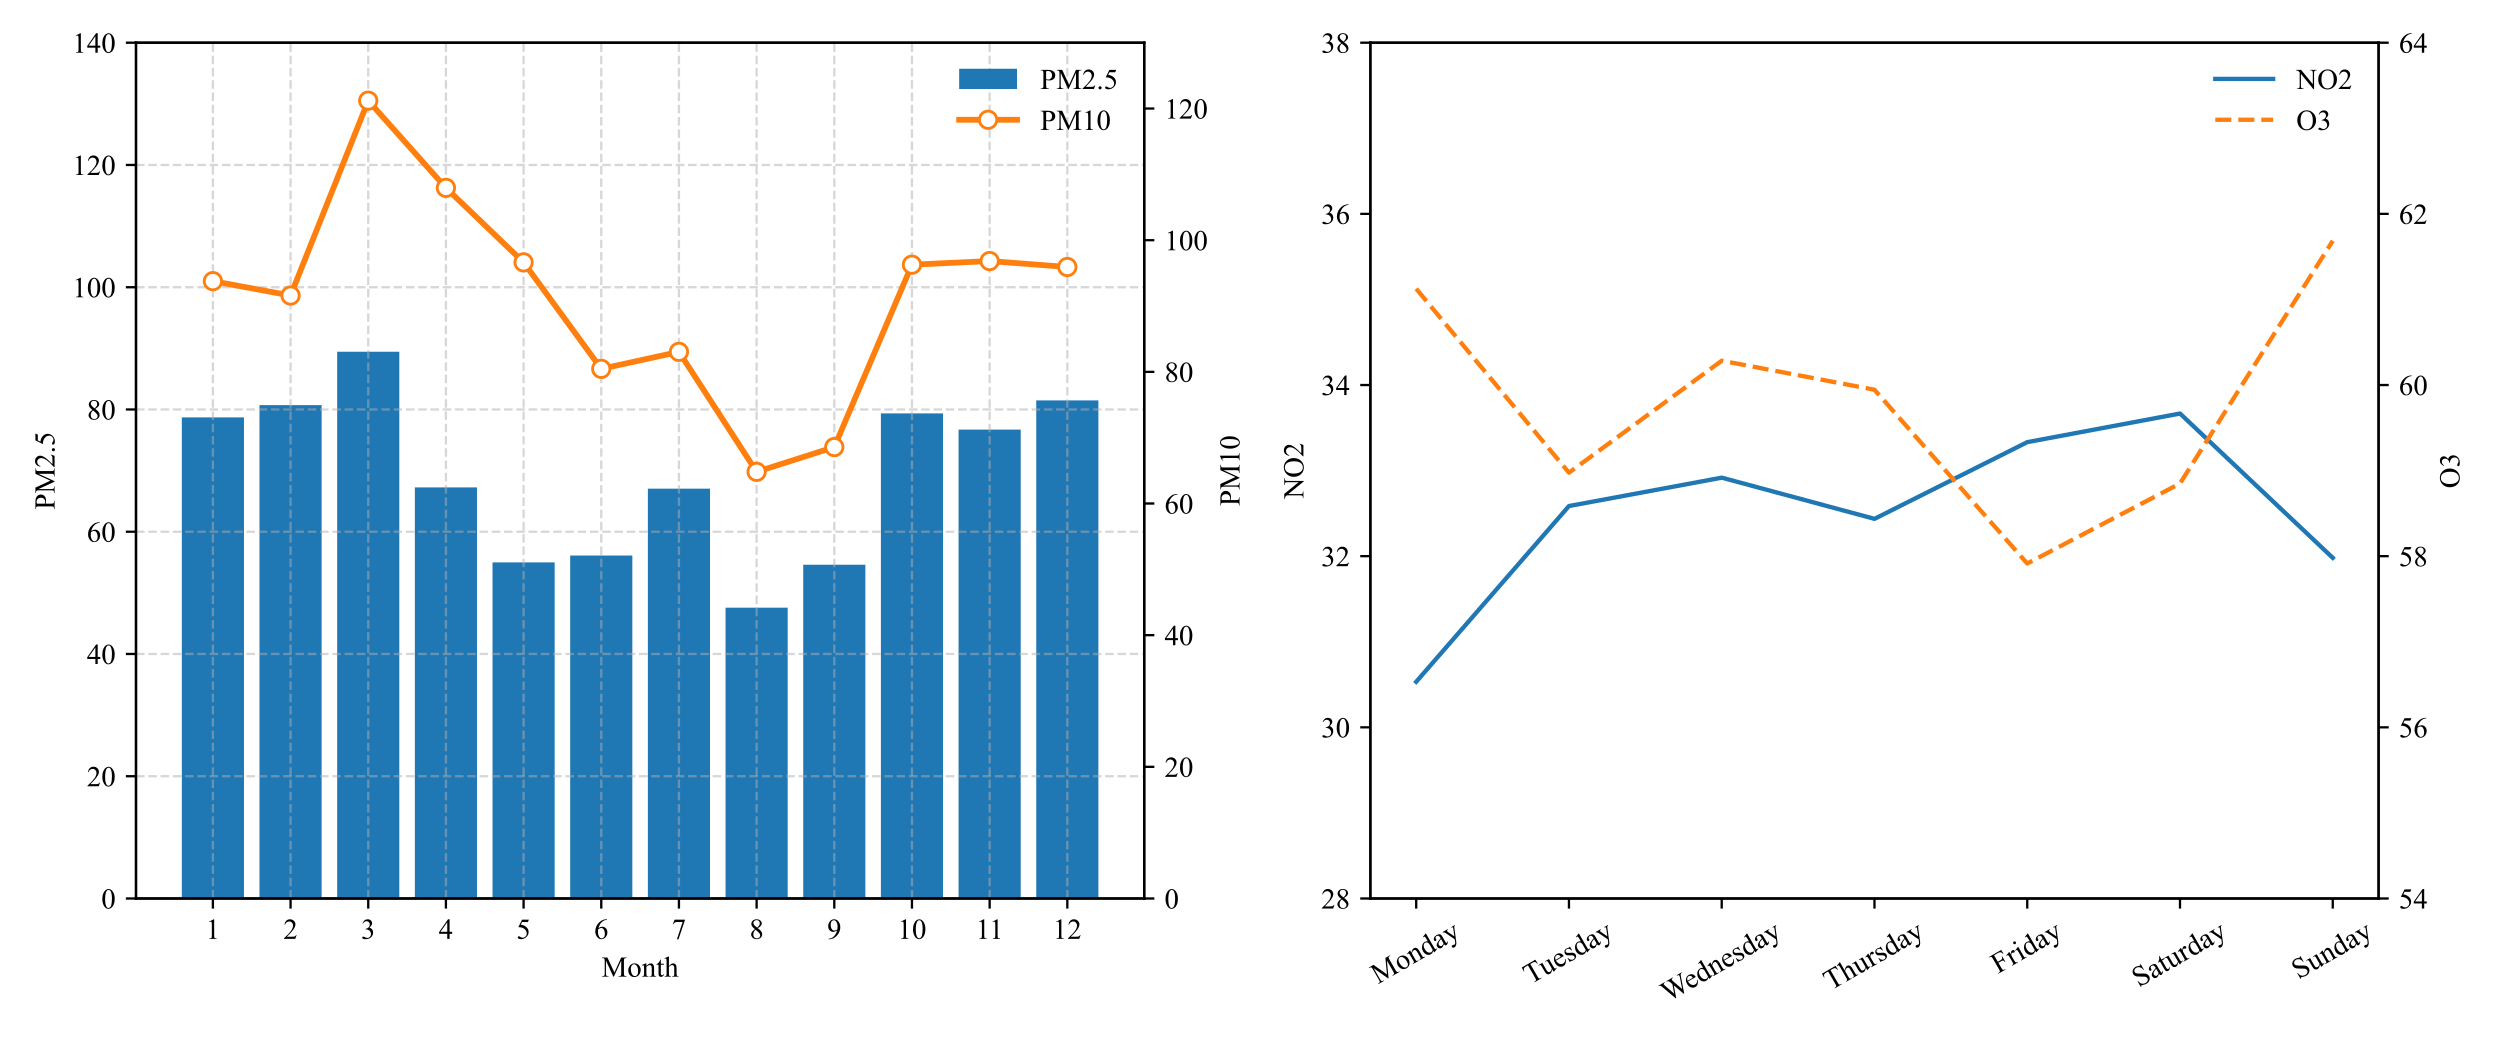 <?xml version="1.0" encoding="utf-8" standalone="no"?>
<!DOCTYPE svg PUBLIC "-//W3C//DTD SVG 1.1//EN"
  "http://www.w3.org/Graphics/SVG/1.1/DTD/svg11.dtd">
<!-- Created with matplotlib (https://matplotlib.org/) -->
<svg height="360pt" version="1.1" viewBox="0 0 864 360" width="864pt" xmlns="http://www.w3.org/2000/svg" xmlns:xlink="http://www.w3.org/1999/xlink">
 <defs>
  <style type="text/css">*{stroke-linecap:butt;stroke-linejoin:round;}</style>
 </defs>
 <g id="figure_1">
  <g id="patch_1">
   <path d="M 0 360 
L 864 360 
L 864 0 
L 0 0 
z
" style="fill:#ffffff;"/>
  </g>
  <g id="axes_1">
   <g id="patch_2">
    <path d="M 47 310.52 
L 395.44 310.52 
L 395.44 14.76 
L 47 14.76 
z
" style="fill:#ffffff;"/>
   </g>
   <g id="patch_3">
    <path clip-path="url(#p4c0252a6d3)" d="M 62.838 310.52 
L 84.314 310.52 
L 84.314 144.262 
L 62.838 144.262 
z
" style="fill:#1f77b4;"/>
   </g>
   <g id="patch_4">
    <path clip-path="url(#p4c0252a6d3)" d="M 89.683 310.52 
L 111.158 310.52 
L 111.158 140.003 
L 89.683 140.003 
z
" style="fill:#1f77b4;"/>
   </g>
   <g id="patch_5">
    <path clip-path="url(#p4c0252a6d3)" d="M 116.527 310.52 
L 138.002 310.52 
L 138.002 121.569 
L 116.527 121.569 
z
" style="fill:#1f77b4;"/>
   </g>
   <g id="patch_6">
    <path clip-path="url(#p4c0252a6d3)" d="M 143.371 310.52 
L 164.847 310.52 
L 164.847 168.455 
L 143.371 168.455 
z
" style="fill:#1f77b4;"/>
   </g>
   <g id="patch_7">
    <path clip-path="url(#p4c0252a6d3)" d="M 170.216 310.52 
L 191.691 310.52 
L 191.691 194.364 
L 170.216 194.364 
z
" style="fill:#1f77b4;"/>
   </g>
   <g id="patch_8">
    <path clip-path="url(#p4c0252a6d3)" d="M 197.06 310.52 
L 218.536 310.52 
L 218.536 191.992 
L 197.06 191.992 
z
" style="fill:#1f77b4;"/>
   </g>
   <g id="patch_9">
    <path clip-path="url(#p4c0252a6d3)" d="M 223.904 310.52 
L 245.38 310.52 
L 245.38 168.88 
L 223.904 168.88 
z
" style="fill:#1f77b4;"/>
   </g>
   <g id="patch_10">
    <path clip-path="url(#p4c0252a6d3)" d="M 250.749 310.52 
L 272.224 310.52 
L 272.224 210.008 
L 250.749 210.008 
z
" style="fill:#1f77b4;"/>
   </g>
   <g id="patch_11">
    <path clip-path="url(#p4c0252a6d3)" d="M 277.593 310.52 
L 299.069 310.52 
L 299.069 195.163 
L 277.593 195.163 
z
" style="fill:#1f77b4;"/>
   </g>
   <g id="patch_12">
    <path clip-path="url(#p4c0252a6d3)" d="M 304.438 310.52 
L 325.913 310.52 
L 325.913 142.865 
L 304.438 142.865 
z
" style="fill:#1f77b4;"/>
   </g>
   <g id="patch_13">
    <path clip-path="url(#p4c0252a6d3)" d="M 331.282 310.52 
L 352.757 310.52 
L 352.757 148.459 
L 331.282 148.459 
z
" style="fill:#1f77b4;"/>
   </g>
   <g id="patch_14">
    <path clip-path="url(#p4c0252a6d3)" d="M 358.126 310.52 
L 379.602 310.52 
L 379.602 138.37 
L 358.126 138.37 
z
" style="fill:#1f77b4;"/>
   </g>
   <g id="matplotlib.axis_1">
    <g id="xtick_1">
     <g id="line2d_1">
      <path clip-path="url(#p4c0252a6d3)" d="M 73.576 310.52 
L 73.576 14.76 
" style="fill:none;stroke:#b0b0b0;stroke-dasharray:2.96,1.28;stroke-dashoffset:0;stroke-opacity:0.5;stroke-width:0.8;"/>
     </g>
     <g id="line2d_2">
      <defs>
       <path d="M 0 0 
L 0 3.5 
" id="ma279f5361d" style="stroke:#000000;stroke-width:0.8;"/>
      </defs>
      <g>
       <use style="stroke:#000000;stroke-width:0.8;" x="73.576" xlink:href="#ma279f5361d" y="310.52"/>
      </g>
     </g>
     <g id="text_1">
      <!-- 1 -->
      <g transform="translate(71.076 324.464)scale(0.1 -0.1)">
       <defs>
        <path d="M 11.719 59.719 
L 27.828 67.578 
L 29.438 67.578 
L 29.438 11.672 
Q 29.438 6.109 29.906 4.734 
Q 30.375 3.375 31.828 2.641 
Q 33.297 1.906 37.797 1.812 
L 37.797 0 
L 12.891 0 
L 12.891 1.812 
Q 17.578 1.906 18.938 2.609 
Q 20.312 3.328 20.844 4.516 
Q 21.391 5.719 21.391 11.672 
L 21.391 47.406 
Q 21.391 54.641 20.906 56.688 
Q 20.562 58.25 19.656 58.984 
Q 18.75 59.719 17.484 59.719 
Q 15.672 59.719 12.453 58.203 
z
" id="TimesNewRomanPSMT-49"/>
       </defs>
       <use xlink:href="#TimesNewRomanPSMT-49"/>
      </g>
     </g>
    </g>
    <g id="xtick_2">
     <g id="line2d_3">
      <path clip-path="url(#p4c0252a6d3)" d="M 100.42 310.52 
L 100.42 14.76 
" style="fill:none;stroke:#b0b0b0;stroke-dasharray:2.96,1.28;stroke-dashoffset:0;stroke-opacity:0.5;stroke-width:0.8;"/>
     </g>
     <g id="line2d_4">
      <g>
       <use style="stroke:#000000;stroke-width:0.8;" x="100.42" xlink:href="#ma279f5361d" y="310.52"/>
      </g>
     </g>
     <g id="text_2">
      <!-- 2 -->
      <g transform="translate(97.92 324.464)scale(0.1 -0.1)">
       <defs>
        <path d="M 45.844 12.75 
L 41.219 0 
L 2.156 0 
L 2.156 1.812 
Q 19.391 17.531 26.422 27.484 
Q 33.453 37.453 33.453 45.703 
Q 33.453 52 29.594 56.047 
Q 25.734 60.109 20.359 60.109 
Q 15.484 60.109 11.594 57.25 
Q 7.719 54.391 5.859 48.875 
L 4.047 48.875 
Q 5.281 57.906 10.328 62.734 
Q 15.375 67.578 22.953 67.578 
Q 31 67.578 36.391 62.406 
Q 41.797 57.234 41.797 50.203 
Q 41.797 45.172 39.453 40.141 
Q 35.844 32.234 27.734 23.391 
Q 15.578 10.109 12.547 7.375 
L 29.828 7.375 
Q 35.109 7.375 37.234 7.766 
Q 39.359 8.156 41.062 9.344 
Q 42.781 10.547 44.047 12.75 
z
" id="TimesNewRomanPSMT-50"/>
       </defs>
       <use xlink:href="#TimesNewRomanPSMT-50"/>
      </g>
     </g>
    </g>
    <g id="xtick_3">
     <g id="line2d_5">
      <path clip-path="url(#p4c0252a6d3)" d="M 127.265 310.52 
L 127.265 14.76 
" style="fill:none;stroke:#b0b0b0;stroke-dasharray:2.96,1.28;stroke-dashoffset:0;stroke-opacity:0.5;stroke-width:0.8;"/>
     </g>
     <g id="line2d_6">
      <g>
       <use style="stroke:#000000;stroke-width:0.8;" x="127.265" xlink:href="#ma279f5361d" y="310.52"/>
      </g>
     </g>
     <g id="text_3">
      <!-- 3 -->
      <g transform="translate(124.765 324.464)scale(0.1 -0.1)">
       <defs>
        <path d="M 5.078 53.609 
Q 7.906 60.297 12.219 63.938 
Q 16.547 67.578 23 67.578 
Q 30.953 67.578 35.203 62.406 
Q 38.422 58.547 38.422 54.156 
Q 38.422 46.922 29.344 39.203 
Q 35.453 36.812 38.578 32.375 
Q 41.703 27.938 41.703 21.922 
Q 41.703 13.328 36.234 7.031 
Q 29.109 -1.172 15.578 -1.172 
Q 8.891 -1.172 6.469 0.484 
Q 4.047 2.156 4.047 4.047 
Q 4.047 5.469 5.188 6.547 
Q 6.344 7.625 7.953 7.625 
Q 9.188 7.625 10.453 7.234 
Q 11.281 6.984 14.203 5.438 
Q 17.141 3.906 18.266 3.609 
Q 20.062 3.078 22.125 3.078 
Q 27.094 3.078 30.781 6.938 
Q 34.469 10.797 34.469 16.062 
Q 34.469 19.922 32.766 23.578 
Q 31.5 26.312 29.984 27.734 
Q 27.875 29.688 24.219 31.266 
Q 20.562 32.859 16.75 32.859 
L 15.188 32.859 
L 15.188 34.328 
Q 19.047 34.812 22.922 37.109 
Q 26.812 39.406 28.562 42.625 
Q 30.328 45.844 30.328 49.703 
Q 30.328 54.734 27.172 57.828 
Q 24.031 60.938 19.344 60.938 
Q 11.766 60.938 6.688 52.828 
z
" id="TimesNewRomanPSMT-51"/>
       </defs>
       <use xlink:href="#TimesNewRomanPSMT-51"/>
      </g>
     </g>
    </g>
    <g id="xtick_4">
     <g id="line2d_7">
      <path clip-path="url(#p4c0252a6d3)" d="M 154.109 310.52 
L 154.109 14.76 
" style="fill:none;stroke:#b0b0b0;stroke-dasharray:2.96,1.28;stroke-dashoffset:0;stroke-opacity:0.5;stroke-width:0.8;"/>
     </g>
     <g id="line2d_8">
      <g>
       <use style="stroke:#000000;stroke-width:0.8;" x="154.109" xlink:href="#ma279f5361d" y="310.52"/>
      </g>
     </g>
     <g id="text_4">
      <!-- 4 -->
      <g transform="translate(151.609 324.464)scale(0.1 -0.1)">
       <defs>
        <path d="M 46.531 24.422 
L 46.531 17.484 
L 37.641 17.484 
L 37.641 0 
L 29.594 0 
L 29.594 17.484 
L 1.562 17.484 
L 1.562 23.734 
L 32.281 67.578 
L 37.641 67.578 
L 37.641 24.422 
z
M 29.594 24.422 
L 29.594 57.281 
L 6.344 24.422 
z
" id="TimesNewRomanPSMT-52"/>
       </defs>
       <use xlink:href="#TimesNewRomanPSMT-52"/>
      </g>
     </g>
    </g>
    <g id="xtick_5">
     <g id="line2d_9">
      <path clip-path="url(#p4c0252a6d3)" d="M 180.953 310.52 
L 180.953 14.76 
" style="fill:none;stroke:#b0b0b0;stroke-dasharray:2.96,1.28;stroke-dashoffset:0;stroke-opacity:0.5;stroke-width:0.8;"/>
     </g>
     <g id="line2d_10">
      <g>
       <use style="stroke:#000000;stroke-width:0.8;" x="180.953" xlink:href="#ma279f5361d" y="310.52"/>
      </g>
     </g>
     <g id="text_5">
      <!-- 5 -->
      <g transform="translate(178.453 324.464)scale(0.1 -0.1)">
       <defs>
        <path d="M 43.406 66.219 
L 39.594 57.906 
L 19.672 57.906 
L 15.328 49.031 
Q 28.266 47.125 35.844 39.406 
Q 42.328 32.766 42.328 23.781 
Q 42.328 18.562 40.203 14.109 
Q 38.094 9.672 34.859 6.547 
Q 31.641 3.422 27.688 1.516 
Q 22.078 -1.172 16.156 -1.172 
Q 10.203 -1.172 7.484 0.844 
Q 4.781 2.875 4.781 5.328 
Q 4.781 6.688 5.906 7.734 
Q 7.031 8.797 8.734 8.797 
Q 10.016 8.797 10.969 8.406 
Q 11.922 8.016 14.203 6.391 
Q 17.875 3.859 21.625 3.859 
Q 27.344 3.859 31.656 8.172 
Q 35.984 12.5 35.984 18.703 
Q 35.984 24.703 32.125 29.906 
Q 28.266 35.109 21.484 37.938 
Q 16.156 40.141 6.984 40.484 
L 19.672 66.219 
z
" id="TimesNewRomanPSMT-53"/>
       </defs>
       <use xlink:href="#TimesNewRomanPSMT-53"/>
      </g>
     </g>
    </g>
    <g id="xtick_6">
     <g id="line2d_11">
      <path clip-path="url(#p4c0252a6d3)" d="M 207.798 310.52 
L 207.798 14.76 
" style="fill:none;stroke:#b0b0b0;stroke-dasharray:2.96,1.28;stroke-dashoffset:0;stroke-opacity:0.5;stroke-width:0.8;"/>
     </g>
     <g id="line2d_12">
      <g>
       <use style="stroke:#000000;stroke-width:0.8;" x="207.798" xlink:href="#ma279f5361d" y="310.52"/>
      </g>
     </g>
     <g id="text_6">
      <!-- 6 -->
      <g transform="translate(205.298 324.464)scale(0.1 -0.1)">
       <defs>
        <path d="M 44.828 67.578 
L 44.828 65.766 
Q 38.375 65.141 34.297 63.203 
Q 30.219 61.281 26.234 57.328 
Q 22.266 53.375 19.656 48.516 
Q 17.047 43.656 15.281 36.969 
Q 22.312 41.797 29.391 41.797 
Q 36.188 41.797 41.156 36.328 
Q 46.141 30.859 46.141 22.266 
Q 46.141 13.969 41.109 7.125 
Q 35.062 -1.172 25.094 -1.172 
Q 18.312 -1.172 13.578 3.328 
Q 4.297 12.062 4.297 25.984 
Q 4.297 34.859 7.859 42.859 
Q 11.422 50.875 18.031 57.078 
Q 24.656 63.281 30.703 65.422 
Q 36.766 67.578 42 67.578 
z
M 14.453 33.406 
Q 13.578 26.812 13.578 22.75 
Q 13.578 18.062 15.312 12.562 
Q 17.047 7.078 20.453 3.859 
Q 22.953 1.562 26.516 1.562 
Q 30.766 1.562 34.109 5.562 
Q 37.453 9.578 37.453 17 
Q 37.453 25.344 34.125 31.438 
Q 30.812 37.547 24.703 37.547 
Q 22.859 37.547 20.734 36.766 
Q 18.609 35.984 14.453 33.406 
z
" id="TimesNewRomanPSMT-54"/>
       </defs>
       <use xlink:href="#TimesNewRomanPSMT-54"/>
      </g>
     </g>
    </g>
    <g id="xtick_7">
     <g id="line2d_13">
      <path clip-path="url(#p4c0252a6d3)" d="M 234.642 310.52 
L 234.642 14.76 
" style="fill:none;stroke:#b0b0b0;stroke-dasharray:2.96,1.28;stroke-dashoffset:0;stroke-opacity:0.5;stroke-width:0.8;"/>
     </g>
     <g id="line2d_14">
      <g>
       <use style="stroke:#000000;stroke-width:0.8;" x="234.642" xlink:href="#ma279f5361d" y="310.52"/>
      </g>
     </g>
     <g id="text_7">
      <!-- 7 -->
      <g transform="translate(232.142 324.464)scale(0.1 -0.1)">
       <defs>
        <path d="M 10.062 66.219 
L 45.562 66.219 
L 45.562 64.359 
L 23.484 -1.375 
L 18.016 -1.375 
L 37.797 58.25 
L 19.578 58.25 
Q 14.062 58.25 11.719 56.938 
Q 7.625 54.688 5.125 50 
L 3.719 50.531 
z
" id="TimesNewRomanPSMT-55"/>
       </defs>
       <use xlink:href="#TimesNewRomanPSMT-55"/>
      </g>
     </g>
    </g>
    <g id="xtick_8">
     <g id="line2d_15">
      <path clip-path="url(#p4c0252a6d3)" d="M 261.487 310.52 
L 261.487 14.76 
" style="fill:none;stroke:#b0b0b0;stroke-dasharray:2.96,1.28;stroke-dashoffset:0;stroke-opacity:0.5;stroke-width:0.8;"/>
     </g>
     <g id="line2d_16">
      <g>
       <use style="stroke:#000000;stroke-width:0.8;" x="261.487" xlink:href="#ma279f5361d" y="310.52"/>
      </g>
     </g>
     <g id="text_8">
      <!-- 8 -->
      <g transform="translate(258.987 324.464)scale(0.1 -0.1)">
       <defs>
        <path d="M 19.188 33.344 
Q 11.328 39.797 9.047 43.703 
Q 6.781 47.609 6.781 51.812 
Q 6.781 58.25 11.766 62.906 
Q 16.75 67.578 25 67.578 
Q 33.016 67.578 37.891 63.234 
Q 42.781 58.891 42.781 53.328 
Q 42.781 49.609 40.141 45.75 
Q 37.5 41.891 29.156 36.672 
Q 37.75 30.031 40.531 26.219 
Q 44.234 21.234 44.234 15.719 
Q 44.234 8.734 38.906 3.781 
Q 33.594 -1.172 24.953 -1.172 
Q 15.531 -1.172 10.25 4.734 
Q 6.062 9.469 6.062 15.094 
Q 6.062 19.484 9.016 23.797 
Q 11.969 28.125 19.188 33.344 
z
M 26.859 38.578 
Q 32.719 43.844 34.281 46.891 
Q 35.844 49.953 35.844 53.812 
Q 35.844 58.938 32.953 61.844 
Q 30.078 64.75 25.094 64.75 
Q 20.125 64.75 17 61.859 
Q 13.875 58.984 13.875 55.125 
Q 13.875 52.594 15.156 50.047 
Q 16.453 47.516 18.844 45.219 
z
M 21.484 31.5 
Q 17.438 28.078 15.484 24.047 
Q 13.531 20.016 13.531 15.328 
Q 13.531 9.031 16.969 5.25 
Q 20.406 1.469 25.734 1.469 
Q 31 1.469 34.172 4.438 
Q 37.359 7.422 37.359 11.672 
Q 37.359 15.188 35.5 17.969 
Q 32.031 23.141 21.484 31.5 
z
" id="TimesNewRomanPSMT-56"/>
       </defs>
       <use xlink:href="#TimesNewRomanPSMT-56"/>
      </g>
     </g>
    </g>
    <g id="xtick_9">
     <g id="line2d_17">
      <path clip-path="url(#p4c0252a6d3)" d="M 288.331 310.52 
L 288.331 14.76 
" style="fill:none;stroke:#b0b0b0;stroke-dasharray:2.96,1.28;stroke-dashoffset:0;stroke-opacity:0.5;stroke-width:0.8;"/>
     </g>
     <g id="line2d_18">
      <g>
       <use style="stroke:#000000;stroke-width:0.8;" x="288.331" xlink:href="#ma279f5361d" y="310.52"/>
      </g>
     </g>
     <g id="text_9">
      <!-- 9 -->
      <g transform="translate(285.831 324.464)scale(0.1 -0.1)">
       <defs>
        <path d="M 5.281 -1.375 
L 5.281 0.438 
Q 11.625 0.531 17.094 3.391 
Q 22.562 6.25 27.656 13.375 
Q 32.766 20.516 34.766 29.047 
Q 27.094 24.125 20.906 24.125 
Q 13.922 24.125 8.938 29.516 
Q 3.953 34.906 3.953 43.844 
Q 3.953 52.547 8.938 59.328 
Q 14.938 67.578 24.609 67.578 
Q 32.766 67.578 38.578 60.844 
Q 45.703 52.484 45.703 40.234 
Q 45.703 29.203 40.281 19.656 
Q 34.859 10.109 25.203 3.812 
Q 17.328 -1.375 8.062 -1.375 
z
M 35.547 32.672 
Q 36.422 39.016 36.422 42.828 
Q 36.422 47.562 34.812 53.047 
Q 33.203 58.547 30.25 61.469 
Q 27.297 64.406 23.531 64.406 
Q 19.188 64.406 15.906 60.5 
Q 12.641 56.594 12.641 48.875 
Q 12.641 38.578 17 32.766 
Q 20.172 28.562 24.812 28.562 
Q 27.047 28.562 30.125 29.641 
Q 33.203 30.719 35.547 32.672 
z
" id="TimesNewRomanPSMT-57"/>
       </defs>
       <use xlink:href="#TimesNewRomanPSMT-57"/>
      </g>
     </g>
    </g>
    <g id="xtick_10">
     <g id="line2d_19">
      <path clip-path="url(#p4c0252a6d3)" d="M 315.175 310.52 
L 315.175 14.76 
" style="fill:none;stroke:#b0b0b0;stroke-dasharray:2.96,1.28;stroke-dashoffset:0;stroke-opacity:0.5;stroke-width:0.8;"/>
     </g>
     <g id="line2d_20">
      <g>
       <use style="stroke:#000000;stroke-width:0.8;" x="315.175" xlink:href="#ma279f5361d" y="310.52"/>
      </g>
     </g>
     <g id="text_10">
      <!-- 10 -->
      <g transform="translate(310.175 324.464)scale(0.1 -0.1)">
       <defs>
        <path d="M 3.609 32.719 
Q 3.609 44.047 7.031 52.219 
Q 10.453 60.406 16.109 64.406 
Q 20.516 67.578 25.203 67.578 
Q 32.812 67.578 38.875 59.812 
Q 46.438 50.203 46.438 33.734 
Q 46.438 22.219 43.109 14.156 
Q 39.797 6.109 34.641 2.469 
Q 29.5 -1.172 24.703 -1.172 
Q 15.234 -1.172 8.938 10.016 
Q 3.609 19.438 3.609 32.719 
z
M 13.188 31.5 
Q 13.188 17.828 16.547 9.188 
Q 19.344 1.906 24.859 1.906 
Q 27.484 1.906 30.312 4.266 
Q 33.156 6.641 34.625 12.203 
Q 36.859 20.609 36.859 35.891 
Q 36.859 47.219 34.516 54.781 
Q 32.766 60.406 29.984 62.75 
Q 27.984 64.359 25.141 64.359 
Q 21.828 64.359 19.234 61.375 
Q 15.719 57.328 14.453 48.625 
Q 13.188 39.938 13.188 31.5 
z
" id="TimesNewRomanPSMT-48"/>
       </defs>
       <use xlink:href="#TimesNewRomanPSMT-49"/>
       <use x="50" xlink:href="#TimesNewRomanPSMT-48"/>
      </g>
     </g>
    </g>
    <g id="xtick_11">
     <g id="line2d_21">
      <path clip-path="url(#p4c0252a6d3)" d="M 342.02 310.52 
L 342.02 14.76 
" style="fill:none;stroke:#b0b0b0;stroke-dasharray:2.96,1.28;stroke-dashoffset:0;stroke-opacity:0.5;stroke-width:0.8;"/>
     </g>
     <g id="line2d_22">
      <g>
       <use style="stroke:#000000;stroke-width:0.8;" x="342.02" xlink:href="#ma279f5361d" y="310.52"/>
      </g>
     </g>
     <g id="text_11">
      <!-- 11 -->
      <g transform="translate(337.207 324.464)scale(0.1 -0.1)">
       <use xlink:href="#TimesNewRomanPSMT-49"/>
       <use x="46.25" xlink:href="#TimesNewRomanPSMT-49"/>
      </g>
     </g>
    </g>
    <g id="xtick_12">
     <g id="line2d_23">
      <path clip-path="url(#p4c0252a6d3)" d="M 368.864 310.52 
L 368.864 14.76 
" style="fill:none;stroke:#b0b0b0;stroke-dasharray:2.96,1.28;stroke-dashoffset:0;stroke-opacity:0.5;stroke-width:0.8;"/>
     </g>
     <g id="line2d_24">
      <g>
       <use style="stroke:#000000;stroke-width:0.8;" x="368.864" xlink:href="#ma279f5361d" y="310.52"/>
      </g>
     </g>
     <g id="text_12">
      <!-- 12 -->
      <g transform="translate(363.864 324.464)scale(0.1 -0.1)">
       <use xlink:href="#TimesNewRomanPSMT-49"/>
       <use x="50" xlink:href="#TimesNewRomanPSMT-50"/>
      </g>
     </g>
    </g>
    <g id="text_13">
     <!-- Month -->
     <g transform="translate(207.885 337.547)scale(0.1 -0.1)">
      <defs>
       <path d="M 40.922 0 
L 15.328 55.719 
L 15.328 11.469 
Q 15.328 5.375 16.656 3.859 
Q 18.453 1.812 22.359 1.812 
L 24.703 1.812 
L 24.703 0 
L 1.656 0 
L 1.656 1.812 
L 4 1.812 
Q 8.203 1.812 9.969 4.344 
Q 11.031 5.906 11.031 11.469 
L 11.031 54.734 
Q 11.031 59.125 10.062 61.078 
Q 9.375 62.5 7.547 63.453 
Q 5.719 64.406 1.656 64.406 
L 1.656 66.219 
L 20.406 66.219 
L 44.438 14.406 
L 68.062 66.219 
L 86.812 66.219 
L 86.812 64.406 
L 84.516 64.406 
Q 80.281 64.406 78.516 61.859 
Q 77.438 60.297 77.438 54.734 
L 77.438 11.469 
Q 77.438 5.375 78.812 3.859 
Q 80.609 1.812 84.516 1.812 
L 86.812 1.812 
L 86.812 0 
L 58.688 0 
L 58.688 1.812 
L 61.031 1.812 
Q 65.281 1.812 67 4.344 
Q 68.062 5.906 68.062 11.469 
L 68.062 55.719 
L 42.531 0 
z
" id="TimesNewRomanPSMT-77"/>
       <path d="M 25 46.047 
Q 35.156 46.047 41.312 38.328 
Q 46.531 31.734 46.531 23.188 
Q 46.531 17.188 43.641 11.031 
Q 40.766 4.891 35.719 1.75 
Q 30.672 -1.375 24.469 -1.375 
Q 14.359 -1.375 8.406 6.688 
Q 3.375 13.484 3.375 21.922 
Q 3.375 28.078 6.422 34.156 
Q 9.469 40.234 14.453 43.141 
Q 19.438 46.047 25 46.047 
z
M 23.484 42.875 
Q 20.906 42.875 18.281 41.328 
Q 15.672 39.797 14.062 35.938 
Q 12.453 32.078 12.453 26.031 
Q 12.453 16.266 16.328 9.172 
Q 20.219 2.094 26.562 2.094 
Q 31.297 2.094 34.375 6 
Q 37.453 9.906 37.453 19.438 
Q 37.453 31.344 32.328 38.188 
Q 28.859 42.875 23.484 42.875 
z
" id="TimesNewRomanPSMT-111"/>
       <path d="M 16.156 36.578 
Q 24.031 46.047 31.156 46.047 
Q 34.812 46.047 37.453 44.219 
Q 40.094 42.391 41.656 38.188 
Q 42.719 35.25 42.719 29.203 
L 42.719 10.109 
Q 42.719 5.859 43.406 4.344 
Q 43.953 3.125 45.141 2.438 
Q 46.344 1.766 49.562 1.766 
L 49.562 0 
L 27.438 0 
L 27.438 1.766 
L 28.375 1.766 
Q 31.5 1.766 32.734 2.703 
Q 33.984 3.656 34.469 5.516 
Q 34.672 6.25 34.672 10.109 
L 34.672 28.422 
Q 34.672 34.516 33.078 37.281 
Q 31.5 40.047 27.734 40.047 
Q 21.922 40.047 16.156 33.688 
L 16.156 10.109 
Q 16.156 5.562 16.703 4.5 
Q 17.391 3.078 18.578 2.422 
Q 19.781 1.766 23.438 1.766 
L 23.438 0 
L 1.312 0 
L 1.312 1.766 
L 2.297 1.766 
Q 5.719 1.766 6.906 3.484 
Q 8.109 5.219 8.109 10.109 
L 8.109 26.703 
Q 8.109 34.766 7.734 36.516 
Q 7.375 38.281 6.609 38.906 
Q 5.859 39.547 4.594 39.547 
Q 3.219 39.547 1.312 38.812 
L 0.594 40.578 
L 14.062 46.047 
L 16.156 46.047 
z
" id="TimesNewRomanPSMT-110"/>
       <path d="M 16.109 59.422 
L 16.109 44.734 
L 26.562 44.734 
L 26.562 41.312 
L 16.109 41.312 
L 16.109 12.312 
Q 16.109 7.953 17.359 6.438 
Q 18.609 4.938 20.562 4.938 
Q 22.172 4.938 23.688 5.938 
Q 25.203 6.938 26.031 8.891 
L 27.938 8.891 
Q 26.219 4.109 23.094 1.688 
Q 19.969 -0.734 16.656 -0.734 
Q 14.406 -0.734 12.25 0.516 
Q 10.109 1.766 9.078 4.078 
Q 8.062 6.391 8.062 11.234 
L 8.062 41.312 
L 0.984 41.312 
L 0.984 42.922 
Q 3.656 44 6.469 46.562 
Q 9.281 49.125 11.469 52.641 
Q 12.594 54.5 14.594 59.422 
z
" id="TimesNewRomanPSMT-116"/>
       <path d="M 16.266 69.438 
L 16.266 36.719 
Q 21.688 42.672 24.859 44.359 
Q 28.031 46.047 31.203 46.047 
Q 35.016 46.047 37.75 43.938 
Q 40.484 41.844 41.797 37.359 
Q 42.719 34.234 42.719 25.922 
L 42.719 10.109 
Q 42.719 5.859 43.406 4.297 
Q 43.891 3.125 45.062 2.438 
Q 46.234 1.766 49.359 1.766 
L 49.359 0 
L 27.391 0 
L 27.391 1.766 
L 28.422 1.766 
Q 31.547 1.766 32.766 2.703 
Q 33.984 3.656 34.469 5.516 
Q 34.625 6.297 34.625 10.109 
L 34.625 25.922 
Q 34.625 33.25 33.859 35.547 
Q 33.109 37.844 31.438 38.984 
Q 29.781 40.141 27.438 40.141 
Q 25.047 40.141 22.453 38.859 
Q 19.875 37.594 16.266 33.734 
L 16.266 10.109 
Q 16.266 5.516 16.766 4.391 
Q 17.281 3.266 18.672 2.516 
Q 20.062 1.766 23.484 1.766 
L 23.484 0 
L 1.312 0 
L 1.312 1.766 
Q 4.297 1.766 6 2.688 
Q 6.984 3.172 7.562 4.531 
Q 8.156 5.906 8.156 10.109 
L 8.156 50.594 
Q 8.156 58.25 7.781 60 
Q 7.422 61.766 6.656 62.391 
Q 5.906 63.031 4.641 63.031 
Q 3.609 63.031 1.312 62.25 
L 0.641 63.969 
L 14.016 69.438 
z
" id="TimesNewRomanPSMT-104"/>
      </defs>
      <use xlink:href="#TimesNewRomanPSMT-77"/>
      <use x="88.916" xlink:href="#TimesNewRomanPSMT-111"/>
      <use x="138.916" xlink:href="#TimesNewRomanPSMT-110"/>
      <use x="188.916" xlink:href="#TimesNewRomanPSMT-116"/>
      <use x="216.699" xlink:href="#TimesNewRomanPSMT-104"/>
     </g>
    </g>
   </g>
   <g id="matplotlib.axis_2">
    <g id="ytick_1">
     <g id="line2d_25">
      <path clip-path="url(#p4c0252a6d3)" d="M 47 310.52 
L 395.44 310.52 
" style="fill:none;stroke:#b0b0b0;stroke-dasharray:2.96,1.28;stroke-dashoffset:0;stroke-opacity:0.5;stroke-width:0.8;"/>
     </g>
     <g id="line2d_26">
      <defs>
       <path d="M 0 0 
L -3.5 0 
" id="mb6c68a02d7" style="stroke:#000000;stroke-width:0.8;"/>
      </defs>
      <g>
       <use style="stroke:#000000;stroke-width:0.8;" x="47" xlink:href="#mb6c68a02d7" y="310.52"/>
      </g>
     </g>
     <g id="text_14">
      <!-- 0 -->
      <g transform="translate(35 313.992)scale(0.1 -0.1)">
       <use xlink:href="#TimesNewRomanPSMT-48"/>
      </g>
     </g>
    </g>
    <g id="ytick_2">
     <g id="line2d_27">
      <path clip-path="url(#p4c0252a6d3)" d="M 47 268.269 
L 395.44 268.269 
" style="fill:none;stroke:#b0b0b0;stroke-dasharray:2.96,1.28;stroke-dashoffset:0;stroke-opacity:0.5;stroke-width:0.8;"/>
     </g>
     <g id="line2d_28">
      <g>
       <use style="stroke:#000000;stroke-width:0.8;" x="47" xlink:href="#mb6c68a02d7" y="268.269"/>
      </g>
     </g>
     <g id="text_15">
      <!-- 20 -->
      <g transform="translate(30 271.741)scale(0.1 -0.1)">
       <use xlink:href="#TimesNewRomanPSMT-50"/>
       <use x="50" xlink:href="#TimesNewRomanPSMT-48"/>
      </g>
     </g>
    </g>
    <g id="ytick_3">
     <g id="line2d_29">
      <path clip-path="url(#p4c0252a6d3)" d="M 47 226.017 
L 395.44 226.017 
" style="fill:none;stroke:#b0b0b0;stroke-dasharray:2.96,1.28;stroke-dashoffset:0;stroke-opacity:0.5;stroke-width:0.8;"/>
     </g>
     <g id="line2d_30">
      <g>
       <use style="stroke:#000000;stroke-width:0.8;" x="47" xlink:href="#mb6c68a02d7" y="226.017"/>
      </g>
     </g>
     <g id="text_16">
      <!-- 40 -->
      <g transform="translate(30 229.489)scale(0.1 -0.1)">
       <use xlink:href="#TimesNewRomanPSMT-52"/>
       <use x="50" xlink:href="#TimesNewRomanPSMT-48"/>
      </g>
     </g>
    </g>
    <g id="ytick_4">
     <g id="line2d_31">
      <path clip-path="url(#p4c0252a6d3)" d="M 47 183.766 
L 395.44 183.766 
" style="fill:none;stroke:#b0b0b0;stroke-dasharray:2.96,1.28;stroke-dashoffset:0;stroke-opacity:0.5;stroke-width:0.8;"/>
     </g>
     <g id="line2d_32">
      <g>
       <use style="stroke:#000000;stroke-width:0.8;" x="47" xlink:href="#mb6c68a02d7" y="183.766"/>
      </g>
     </g>
     <g id="text_17">
      <!-- 60 -->
      <g transform="translate(30 187.238)scale(0.1 -0.1)">
       <use xlink:href="#TimesNewRomanPSMT-54"/>
       <use x="50" xlink:href="#TimesNewRomanPSMT-48"/>
      </g>
     </g>
    </g>
    <g id="ytick_5">
     <g id="line2d_33">
      <path clip-path="url(#p4c0252a6d3)" d="M 47 141.514 
L 395.44 141.514 
" style="fill:none;stroke:#b0b0b0;stroke-dasharray:2.96,1.28;stroke-dashoffset:0;stroke-opacity:0.5;stroke-width:0.8;"/>
     </g>
     <g id="line2d_34">
      <g>
       <use style="stroke:#000000;stroke-width:0.8;" x="47" xlink:href="#mb6c68a02d7" y="141.514"/>
      </g>
     </g>
     <g id="text_18">
      <!-- 80 -->
      <g transform="translate(30 144.986)scale(0.1 -0.1)">
       <use xlink:href="#TimesNewRomanPSMT-56"/>
       <use x="50" xlink:href="#TimesNewRomanPSMT-48"/>
      </g>
     </g>
    </g>
    <g id="ytick_6">
     <g id="line2d_35">
      <path clip-path="url(#p4c0252a6d3)" d="M 47 99.263 
L 395.44 99.263 
" style="fill:none;stroke:#b0b0b0;stroke-dasharray:2.96,1.28;stroke-dashoffset:0;stroke-opacity:0.5;stroke-width:0.8;"/>
     </g>
     <g id="line2d_36">
      <g>
       <use style="stroke:#000000;stroke-width:0.8;" x="47" xlink:href="#mb6c68a02d7" y="99.263"/>
      </g>
     </g>
     <g id="text_19">
      <!-- 100 -->
      <g transform="translate(25 102.735)scale(0.1 -0.1)">
       <use xlink:href="#TimesNewRomanPSMT-49"/>
       <use x="50" xlink:href="#TimesNewRomanPSMT-48"/>
       <use x="100" xlink:href="#TimesNewRomanPSMT-48"/>
      </g>
     </g>
    </g>
    <g id="ytick_7">
     <g id="line2d_37">
      <path clip-path="url(#p4c0252a6d3)" d="M 47 57.011 
L 395.44 57.011 
" style="fill:none;stroke:#b0b0b0;stroke-dasharray:2.96,1.28;stroke-dashoffset:0;stroke-opacity:0.5;stroke-width:0.8;"/>
     </g>
     <g id="line2d_38">
      <g>
       <use style="stroke:#000000;stroke-width:0.8;" x="47" xlink:href="#mb6c68a02d7" y="57.011"/>
      </g>
     </g>
     <g id="text_20">
      <!-- 120 -->
      <g transform="translate(25 60.483)scale(0.1 -0.1)">
       <use xlink:href="#TimesNewRomanPSMT-49"/>
       <use x="50" xlink:href="#TimesNewRomanPSMT-50"/>
       <use x="100" xlink:href="#TimesNewRomanPSMT-48"/>
      </g>
     </g>
    </g>
    <g id="ytick_8">
     <g id="line2d_39">
      <path clip-path="url(#p4c0252a6d3)" d="M 47 14.76 
L 395.44 14.76 
" style="fill:none;stroke:#b0b0b0;stroke-dasharray:2.96,1.28;stroke-dashoffset:0;stroke-opacity:0.5;stroke-width:0.8;"/>
     </g>
     <g id="line2d_40">
      <g>
       <use style="stroke:#000000;stroke-width:0.8;" x="47" xlink:href="#mb6c68a02d7" y="14.76"/>
      </g>
     </g>
     <g id="text_21">
      <!-- 140 -->
      <g transform="translate(25 18.232)scale(0.1 -0.1)">
       <use xlink:href="#TimesNewRomanPSMT-49"/>
       <use x="50" xlink:href="#TimesNewRomanPSMT-52"/>
       <use x="100" xlink:href="#TimesNewRomanPSMT-48"/>
      </g>
     </g>
    </g>
    <g id="text_22">
     <!-- PM2.5 -->
     <g transform="translate(18.861 176.117)rotate(-90)scale(0.1 -0.1)">
      <defs>
       <path d="M 20.516 31 
L 20.516 11.719 
Q 20.516 5.469 21.875 3.953 
Q 23.734 1.812 27.484 1.812 
L 30.031 1.812 
L 30.031 0 
L 1.656 0 
L 1.656 1.812 
L 4.156 1.812 
Q 8.344 1.812 10.156 4.547 
Q 11.141 6.062 11.141 11.719 
L 11.141 54.5 
Q 11.141 60.75 9.812 62.25 
Q 7.906 64.406 4.156 64.406 
L 1.656 64.406 
L 1.656 66.219 
L 25.922 66.219 
Q 34.812 66.219 39.938 64.375 
Q 45.062 62.547 48.578 58.203 
Q 52.094 53.859 52.094 47.906 
Q 52.094 39.797 46.75 34.719 
Q 41.406 29.641 31.641 29.641 
Q 29.25 29.641 26.469 29.984 
Q 23.688 30.328 20.516 31 
z
M 20.516 33.797 
Q 23.094 33.297 25.094 33.047 
Q 27.094 32.812 28.516 32.812 
Q 33.594 32.812 37.281 36.734 
Q 40.969 40.672 40.969 46.922 
Q 40.969 51.219 39.203 54.906 
Q 37.453 58.594 34.219 60.422 
Q 31 62.25 26.906 62.25 
Q 24.422 62.25 20.516 61.328 
z
" id="TimesNewRomanPSMT-80"/>
       <path d="M 12.5 9.469 
Q 14.797 9.469 16.359 7.875 
Q 17.922 6.297 17.922 4.047 
Q 17.922 1.812 16.328 0.219 
Q 14.75 -1.375 12.5 -1.375 
Q 10.25 -1.375 8.656 0.219 
Q 7.078 1.812 7.078 4.047 
Q 7.078 6.344 8.656 7.906 
Q 10.25 9.469 12.5 9.469 
z
" id="TimesNewRomanPSMT-46"/>
      </defs>
      <use xlink:href="#TimesNewRomanPSMT-80"/>
      <use x="55.615" xlink:href="#TimesNewRomanPSMT-77"/>
      <use x="144.531" xlink:href="#TimesNewRomanPSMT-50"/>
      <use x="194.531" xlink:href="#TimesNewRomanPSMT-46"/>
      <use x="219.531" xlink:href="#TimesNewRomanPSMT-53"/>
     </g>
    </g>
   </g>
   <g id="patch_15">
    <path d="M 47 310.52 
L 47 14.76 
" style="fill:none;stroke:#000000;stroke-linecap:square;stroke-linejoin:miter;stroke-width:0.8;"/>
   </g>
   <g id="patch_16">
    <path d="M 395.44 310.52 
L 395.44 14.76 
" style="fill:none;stroke:#000000;stroke-linecap:square;stroke-linejoin:miter;stroke-width:0.8;"/>
   </g>
   <g id="patch_17">
    <path d="M 47 310.52 
L 395.44 310.52 
" style="fill:none;stroke:#000000;stroke-linecap:square;stroke-linejoin:miter;stroke-width:0.8;"/>
   </g>
   <g id="patch_18">
    <path d="M 47 14.76 
L 395.44 14.76 
" style="fill:none;stroke:#000000;stroke-linecap:square;stroke-linejoin:miter;stroke-width:0.8;"/>
   </g>
   <g id="legend_1">
    <g id="patch_19">
     <path d="M 331.487 30.76 
L 351.487 30.76 
L 351.487 23.76 
L 331.487 23.76 
z
" style="fill:#1f77b4;"/>
    </g>
    <g id="text_23">
     <!-- PM2.5 -->
     <g transform="translate(359.487 30.76)scale(0.1 -0.1)">
      <use xlink:href="#TimesNewRomanPSMT-80"/>
      <use x="55.615" xlink:href="#TimesNewRomanPSMT-77"/>
      <use x="144.531" xlink:href="#TimesNewRomanPSMT-50"/>
      <use x="194.531" xlink:href="#TimesNewRomanPSMT-46"/>
      <use x="219.531" xlink:href="#TimesNewRomanPSMT-53"/>
     </g>
    </g>
    <g id="line2d_41">
     <path d="M 331.487 41.399 
L 351.487 41.399 
" style="fill:none;stroke:#ff7f0e;stroke-linecap:square;stroke-width:2;"/>
    </g>
    <g id="line2d_42">
     <defs>
      <path d="M 0 3 
C 0.796 3 1.559 2.684 2.121 2.121 
C 2.684 1.559 3 0.796 3 0 
C 3 -0.796 2.684 -1.559 2.121 -2.121 
C 1.559 -2.684 0.796 -3 0 -3 
C -0.796 -3 -1.559 -2.684 -2.121 -2.121 
C -2.684 -1.559 -3 -0.796 -3 0 
C -3 0.796 -2.684 1.559 -2.121 2.121 
C -1.559 2.684 -0.796 3 0 3 
z
" id="m07c41b510e" style="stroke:#ff7f0e;"/>
     </defs>
     <g>
      <use style="fill:#ffffff;stroke:#ff7f0e;" x="341.487" xlink:href="#m07c41b510e" y="41.399"/>
     </g>
    </g>
    <g id="text_24">
     <!-- PM10 -->
     <g transform="translate(359.487 44.899)scale(0.1 -0.1)">
      <use xlink:href="#TimesNewRomanPSMT-80"/>
      <use x="55.615" xlink:href="#TimesNewRomanPSMT-77"/>
      <use x="144.531" xlink:href="#TimesNewRomanPSMT-49"/>
      <use x="194.531" xlink:href="#TimesNewRomanPSMT-48"/>
     </g>
    </g>
   </g>
  </g>
  <g id="axes_2">
   <g id="patch_20">
    <path d="M 473.6 310.52 
L 822.04 310.52 
L 822.04 14.76 
L 473.6 14.76 
z
" style="fill:#ffffff;"/>
   </g>
   <g id="matplotlib.axis_3">
    <g id="xtick_13">
     <g id="line2d_43">
      <g>
       <use style="stroke:#000000;stroke-width:0.8;" x="489.438" xlink:href="#ma279f5361d" y="310.52"/>
      </g>
     </g>
     <g id="text_25">
      <!-- Monday -->
      <g transform="translate(476.202 340.2)rotate(-30)scale(0.1 -0.1)">
       <defs>
        <path d="M 34.719 5.031 
Q 31.453 1.609 28.328 0.109 
Q 25.203 -1.375 21.578 -1.375 
Q 14.266 -1.375 8.797 4.75 
Q 3.328 10.891 3.328 20.516 
Q 3.328 30.125 9.375 38.109 
Q 15.438 46.094 24.953 46.094 
Q 30.859 46.094 34.719 42.328 
L 34.719 50.594 
Q 34.719 58.25 34.344 60 
Q 33.984 61.766 33.203 62.391 
Q 32.422 63.031 31.25 63.031 
Q 29.984 63.031 27.875 62.25 
L 27.25 63.969 
L 40.578 69.438 
L 42.781 69.438 
L 42.781 17.719 
Q 42.781 9.859 43.141 8.125 
Q 43.5 6.391 44.312 5.703 
Q 45.125 5.031 46.188 5.031 
Q 47.516 5.031 49.703 5.859 
L 50.25 4.156 
L 36.969 -1.375 
L 34.719 -1.375 
z
M 34.719 8.453 
L 34.719 31.5 
Q 34.422 34.812 32.953 37.547 
Q 31.5 40.281 29.078 41.672 
Q 26.656 43.062 24.359 43.062 
Q 20.062 43.062 16.703 39.203 
Q 12.25 34.125 12.25 24.359 
Q 12.25 14.5 16.547 9.25 
Q 20.844 4 26.125 4 
Q 30.562 4 34.719 8.453 
z
" id="TimesNewRomanPSMT-100"/>
        <path d="M 28.469 6.453 
Q 21.578 1.125 19.828 0.297 
Q 17.188 -0.922 14.203 -0.922 
Q 9.578 -0.922 6.562 2.25 
Q 3.562 5.422 3.562 10.594 
Q 3.562 13.875 5.031 16.266 
Q 7.031 19.578 11.984 22.5 
Q 16.938 25.438 28.469 29.641 
L 28.469 31.391 
Q 28.469 38.094 26.344 40.578 
Q 24.219 43.062 20.172 43.062 
Q 17.094 43.062 15.281 41.406 
Q 13.422 39.75 13.422 37.594 
L 13.531 34.766 
Q 13.531 32.516 12.375 31.297 
Q 11.234 30.078 9.375 30.078 
Q 7.562 30.078 6.422 31.344 
Q 5.281 32.625 5.281 34.812 
Q 5.281 39.016 9.578 42.531 
Q 13.875 46.047 21.625 46.047 
Q 27.594 46.047 31.391 44.047 
Q 34.281 42.531 35.641 39.312 
Q 36.531 37.203 36.531 30.719 
L 36.531 15.531 
Q 36.531 9.125 36.766 7.688 
Q 37.016 6.25 37.578 5.766 
Q 38.141 5.281 38.875 5.281 
Q 39.656 5.281 40.234 5.609 
Q 41.266 6.25 44.188 9.188 
L 44.188 6.453 
Q 38.719 -0.875 33.734 -0.875 
Q 31.344 -0.875 29.922 0.781 
Q 28.516 2.438 28.469 6.453 
z
M 28.469 9.625 
L 28.469 26.656 
Q 21.094 23.734 18.953 22.516 
Q 15.094 20.359 13.422 18.016 
Q 11.766 15.672 11.766 12.891 
Q 11.766 9.375 13.859 7.047 
Q 15.969 4.734 18.703 4.734 
Q 22.406 4.734 28.469 9.625 
z
" id="TimesNewRomanPSMT-97"/>
        <path d="M 0.594 44.734 
L 21.438 44.734 
L 21.438 42.922 
L 20.406 42.922 
Q 18.219 42.922 17.109 41.969 
Q 16.016 41.016 16.016 39.594 
Q 16.016 37.703 17.625 34.328 
L 28.516 11.766 
L 38.531 36.469 
Q 39.359 38.484 39.359 40.438 
Q 39.359 41.312 39.016 41.75 
Q 38.625 42.281 37.797 42.594 
Q 36.969 42.922 34.859 42.922 
L 34.859 44.734 
L 49.422 44.734 
L 49.422 42.922 
Q 47.609 42.719 46.625 42.125 
Q 45.656 41.547 44.484 39.938 
Q 44.047 39.266 42.828 36.188 
L 24.609 -8.453 
Q 21.969 -14.938 17.688 -18.25 
Q 13.422 -21.578 9.469 -21.578 
Q 6.594 -21.578 4.734 -19.922 
Q 2.875 -18.266 2.875 -16.109 
Q 2.875 -14.062 4.219 -12.812 
Q 5.562 -11.578 7.906 -11.578 
Q 9.516 -11.578 12.312 -12.641 
Q 14.266 -13.375 14.75 -13.375 
Q 16.219 -13.375 17.938 -11.859 
Q 19.672 -10.359 21.438 -6 
L 24.609 1.766 
L 8.547 35.5 
Q 7.812 37.016 6.203 39.266 
Q 4.984 40.969 4.203 41.547 
Q 3.078 42.328 0.594 42.922 
z
" id="TimesNewRomanPSMT-121"/>
       </defs>
       <use xlink:href="#TimesNewRomanPSMT-77"/>
       <use x="88.916" xlink:href="#TimesNewRomanPSMT-111"/>
       <use x="138.916" xlink:href="#TimesNewRomanPSMT-110"/>
       <use x="188.916" xlink:href="#TimesNewRomanPSMT-100"/>
       <use x="238.916" xlink:href="#TimesNewRomanPSMT-97"/>
       <use x="283.301" xlink:href="#TimesNewRomanPSMT-121"/>
      </g>
     </g>
    </g>
    <g id="xtick_14">
     <g id="line2d_44">
      <g>
       <use style="stroke:#000000;stroke-width:0.8;" x="542.232" xlink:href="#ma279f5361d" y="310.52"/>
      </g>
     </g>
     <g id="text_26">
      <!-- Tuesday -->
      <g transform="translate(528.911 340.298)rotate(-30)scale(0.1 -0.1)">
       <defs>
        <path d="M 57.859 66.219 
L 58.594 50.688 
L 56.734 50.688 
Q 56.203 54.781 55.281 56.547 
Q 53.766 59.375 51.25 60.719 
Q 48.734 62.062 44.625 62.062 
L 35.297 62.062 
L 35.297 11.469 
Q 35.297 5.375 36.625 3.859 
Q 38.484 1.812 42.328 1.812 
L 44.625 1.812 
L 44.625 0 
L 16.547 0 
L 16.547 1.812 
L 18.891 1.812 
Q 23.094 1.812 24.859 4.344 
Q 25.922 5.906 25.922 11.469 
L 25.922 62.062 
L 17.969 62.062 
Q 13.328 62.062 11.375 61.375 
Q 8.844 60.453 7.031 57.812 
Q 5.219 55.172 4.891 50.688 
L 3.031 50.688 
L 3.812 66.219 
z
" id="TimesNewRomanPSMT-84"/>
        <path d="M 42.328 44.734 
L 42.328 17.625 
Q 42.328 9.859 42.688 8.125 
Q 43.062 6.391 43.859 5.703 
Q 44.672 5.031 45.75 5.031 
Q 47.266 5.031 49.172 5.859 
L 49.859 4.156 
L 36.469 -1.375 
L 34.281 -1.375 
L 34.281 8.109 
Q 28.516 1.859 25.484 0.234 
Q 22.469 -1.375 19.094 -1.375 
Q 15.328 -1.375 12.562 0.797 
Q 9.812 2.984 8.734 6.391 
Q 7.672 9.812 7.672 16.062 
L 7.672 36.031 
Q 7.672 39.203 6.984 40.422 
Q 6.297 41.656 4.953 42.312 
Q 3.609 42.969 0.094 42.922 
L 0.094 44.734 
L 15.766 44.734 
L 15.766 14.797 
Q 15.766 8.547 17.938 6.594 
Q 20.125 4.641 23.188 4.641 
Q 25.297 4.641 27.953 5.953 
Q 30.609 7.281 34.281 10.984 
L 34.281 36.328 
Q 34.281 40.141 32.891 41.484 
Q 31.5 42.828 27.094 42.922 
L 27.094 44.734 
z
" id="TimesNewRomanPSMT-117"/>
        <path d="M 10.641 27.875 
Q 10.594 17.922 15.484 12.25 
Q 20.359 6.594 26.953 6.594 
Q 31.344 6.594 34.594 9 
Q 37.844 11.422 40.047 17.281 
L 41.547 16.312 
Q 40.531 9.625 35.594 4.125 
Q 30.672 -1.375 23.25 -1.375 
Q 15.188 -1.375 9.453 4.906 
Q 3.719 11.188 3.719 21.781 
Q 3.719 33.25 9.594 39.672 
Q 15.484 46.094 24.359 46.094 
Q 31.891 46.094 36.719 41.141 
Q 41.547 36.188 41.547 27.875 
z
M 10.641 30.719 
L 31.344 30.719 
Q 31.109 35.016 30.328 36.766 
Q 29.109 39.5 26.688 41.062 
Q 24.266 42.625 21.625 42.625 
Q 17.578 42.625 14.375 39.469 
Q 11.188 36.328 10.641 30.719 
z
" id="TimesNewRomanPSMT-101"/>
        <path d="M 32.031 46.047 
L 32.031 30.812 
L 30.422 30.812 
Q 28.562 37.984 25.656 40.578 
Q 22.75 43.172 18.266 43.172 
Q 14.844 43.172 12.734 41.359 
Q 10.641 39.547 10.641 37.359 
Q 10.641 34.625 12.203 32.672 
Q 13.719 30.672 18.359 28.422 
L 25.484 24.953 
Q 35.406 20.125 35.406 12.203 
Q 35.406 6.109 30.781 2.359 
Q 26.172 -1.375 20.453 -1.375 
Q 16.359 -1.375 11.078 0.094 
Q 9.469 0.594 8.453 0.594 
Q 7.328 0.594 6.688 -0.688 
L 5.078 -0.688 
L 5.078 15.281 
L 6.688 15.281 
Q 8.062 8.453 11.906 4.984 
Q 15.766 1.516 20.562 1.516 
Q 23.922 1.516 26.047 3.484 
Q 28.172 5.469 28.172 8.25 
Q 28.172 11.625 25.797 13.922 
Q 23.438 16.219 16.359 19.734 
Q 9.281 23.25 7.078 26.078 
Q 4.891 28.859 4.891 33.109 
Q 4.891 38.625 8.672 42.328 
Q 12.453 46.047 18.453 46.047 
Q 21.094 46.047 24.859 44.922 
Q 27.344 44.188 28.172 44.188 
Q 28.953 44.188 29.391 44.531 
Q 29.828 44.875 30.422 46.047 
z
" id="TimesNewRomanPSMT-115"/>
       </defs>
       <use xlink:href="#TimesNewRomanPSMT-84"/>
       <use x="57.584" xlink:href="#TimesNewRomanPSMT-117"/>
       <use x="107.584" xlink:href="#TimesNewRomanPSMT-101"/>
       <use x="151.969" xlink:href="#TimesNewRomanPSMT-115"/>
       <use x="190.885" xlink:href="#TimesNewRomanPSMT-100"/>
       <use x="240.885" xlink:href="#TimesNewRomanPSMT-97"/>
       <use x="285.27" xlink:href="#TimesNewRomanPSMT-121"/>
      </g>
     </g>
    </g>
    <g id="xtick_15">
     <g id="line2d_45">
      <g>
       <use style="stroke:#000000;stroke-width:0.8;" x="595.026" xlink:href="#ma279f5361d" y="310.52"/>
      </g>
     </g>
     <g id="text_27">
      <!-- Wednesday -->
      <g transform="translate(576.37 346.458)rotate(-30)scale(0.1 -0.1)">
       <defs>
        <path d="M 93.609 66.219 
L 93.609 64.406 
Q 91.016 64.406 89.406 63.469 
Q 87.797 62.547 86.328 60.016 
Q 85.359 58.297 83.25 51.859 
L 64.797 -1.516 
L 62.844 -1.516 
L 47.75 40.828 
L 32.766 -1.516 
L 31 -1.516 
L 11.328 53.469 
Q 9.125 59.625 8.547 60.75 
Q 7.562 62.594 5.875 63.5 
Q 4.203 64.406 1.312 64.406 
L 1.312 66.219 
L 25.828 66.219 
L 25.828 64.406 
L 24.656 64.406 
Q 22.078 64.406 20.703 63.234 
Q 19.344 62.062 19.344 60.406 
Q 19.344 58.688 21.484 52.547 
L 34.516 15.375 
L 45.516 46.969 
L 43.562 52.547 
L 42 56.984 
Q 40.969 59.422 39.703 61.281 
Q 39.062 62.203 38.141 62.844 
Q 36.922 63.719 35.688 64.109 
Q 34.766 64.406 32.766 64.406 
L 32.766 66.219 
L 58.547 66.219 
L 58.547 64.406 
L 56.781 64.406 
Q 54.047 64.406 52.781 63.234 
Q 51.516 62.062 51.516 60.062 
Q 51.516 57.562 53.719 51.375 
L 66.406 15.375 
L 79 51.859 
Q 81.156 57.906 81.156 60.25 
Q 81.156 61.375 80.438 62.344 
Q 79.734 63.328 78.656 63.719 
Q 76.812 64.406 73.828 64.406 
L 73.828 66.219 
z
" id="TimesNewRomanPSMT-87"/>
       </defs>
       <use xlink:href="#TimesNewRomanPSMT-87"/>
       <use x="86.385" xlink:href="#TimesNewRomanPSMT-101"/>
       <use x="130.77" xlink:href="#TimesNewRomanPSMT-100"/>
       <use x="180.77" xlink:href="#TimesNewRomanPSMT-110"/>
       <use x="230.77" xlink:href="#TimesNewRomanPSMT-101"/>
       <use x="275.154" xlink:href="#TimesNewRomanPSMT-115"/>
       <use x="314.07" xlink:href="#TimesNewRomanPSMT-100"/>
       <use x="364.07" xlink:href="#TimesNewRomanPSMT-97"/>
       <use x="408.455" xlink:href="#TimesNewRomanPSMT-121"/>
      </g>
     </g>
    </g>
    <g id="xtick_16">
     <g id="line2d_46">
      <g>
       <use style="stroke:#000000;stroke-width:0.8;" x="647.82" xlink:href="#ma279f5361d" y="310.52"/>
      </g>
     </g>
     <g id="text_28">
      <!-- Thursday -->
      <g transform="translate(632.662 342.418)rotate(-30)scale(0.1 -0.1)">
       <defs>
        <path d="M 16.219 46.047 
L 16.219 35.984 
Q 21.828 46.047 27.734 46.047 
Q 30.422 46.047 32.172 44.406 
Q 33.938 42.781 33.938 40.625 
Q 33.938 38.719 32.656 37.391 
Q 31.391 36.078 29.641 36.078 
Q 27.938 36.078 25.812 37.766 
Q 23.688 39.453 22.656 39.453 
Q 21.781 39.453 20.75 38.484 
Q 18.562 36.469 16.219 31.891 
L 16.219 10.453 
Q 16.219 6.734 17.141 4.828 
Q 17.781 3.516 19.391 2.641 
Q 21 1.766 24.031 1.766 
L 24.031 0 
L 1.125 0 
L 1.125 1.766 
Q 4.547 1.766 6.203 2.828 
Q 7.422 3.609 7.906 5.328 
Q 8.156 6.156 8.156 10.062 
L 8.156 27.391 
Q 8.156 35.203 7.828 36.688 
Q 7.516 38.188 6.656 38.859 
Q 5.812 39.547 4.547 39.547 
Q 3.031 39.547 1.125 38.812 
L 0.641 40.578 
L 14.156 46.047 
z
" id="TimesNewRomanPSMT-114"/>
       </defs>
       <use xlink:href="#TimesNewRomanPSMT-84"/>
       <use x="61.084" xlink:href="#TimesNewRomanPSMT-104"/>
       <use x="111.084" xlink:href="#TimesNewRomanPSMT-117"/>
       <use x="161.084" xlink:href="#TimesNewRomanPSMT-114"/>
       <use x="194.385" xlink:href="#TimesNewRomanPSMT-115"/>
       <use x="233.301" xlink:href="#TimesNewRomanPSMT-100"/>
       <use x="283.301" xlink:href="#TimesNewRomanPSMT-97"/>
       <use x="327.686" xlink:href="#TimesNewRomanPSMT-121"/>
      </g>
     </g>
    </g>
    <g id="xtick_17">
     <g id="line2d_47">
      <g>
       <use style="stroke:#000000;stroke-width:0.8;" x="700.614" xlink:href="#ma279f5361d" y="310.52"/>
      </g>
     </g>
     <g id="text_29">
      <!-- Friday -->
      <g transform="translate(690.505 336.588)rotate(-30)scale(0.1 -0.1)">
       <defs>
        <path d="M 20.453 62.594 
L 20.453 36.578 
L 32.516 36.578 
Q 36.672 36.578 38.594 38.406 
Q 40.531 40.234 41.156 45.656 
L 42.969 45.656 
L 42.969 23.25 
L 41.156 23.25 
Q 41.109 27.094 40.156 28.906 
Q 39.203 30.719 37.516 31.609 
Q 35.844 32.516 32.516 32.516 
L 20.453 32.516 
L 20.453 11.719 
Q 20.453 6.688 21.094 5.078 
Q 21.578 3.859 23.141 2.984 
Q 25.297 1.812 27.641 1.812 
L 30.031 1.812 
L 30.031 0 
L 1.609 0 
L 1.609 1.812 
L 3.953 1.812 
Q 8.062 1.812 9.906 4.203 
Q 11.078 5.766 11.078 11.719 
L 11.078 54.5 
Q 11.078 59.516 10.453 61.141 
Q 9.969 62.359 8.453 63.234 
Q 6.344 64.406 3.953 64.406 
L 1.609 64.406 
L 1.609 66.219 
L 50.875 66.219 
L 51.516 51.656 
L 49.812 51.656 
Q 48.531 56.297 46.844 58.469 
Q 45.172 60.641 42.703 61.609 
Q 40.234 62.594 35.062 62.594 
z
" id="TimesNewRomanPSMT-70"/>
        <path d="M 14.5 69.438 
Q 16.547 69.438 17.984 67.984 
Q 19.438 66.547 19.438 64.5 
Q 19.438 62.453 17.984 60.984 
Q 16.547 59.516 14.5 59.516 
Q 12.453 59.516 10.984 60.984 
Q 9.516 62.453 9.516 64.5 
Q 9.516 66.547 10.953 67.984 
Q 12.406 69.438 14.5 69.438 
z
M 18.562 46.047 
L 18.562 10.109 
Q 18.562 5.906 19.172 4.516 
Q 19.781 3.125 20.969 2.438 
Q 22.172 1.766 25.344 1.766 
L 25.344 0 
L 3.609 0 
L 3.609 1.766 
Q 6.891 1.766 8 2.391 
Q 9.125 3.031 9.781 4.484 
Q 10.453 5.953 10.453 10.109 
L 10.453 27.344 
Q 10.453 34.625 10.016 36.766 
Q 9.672 38.328 8.938 38.938 
Q 8.203 39.547 6.938 39.547 
Q 5.562 39.547 3.609 38.812 
L 2.938 40.578 
L 16.406 46.047 
z
" id="TimesNewRomanPSMT-105"/>
       </defs>
       <use xlink:href="#TimesNewRomanPSMT-70"/>
       <use x="55.615" xlink:href="#TimesNewRomanPSMT-114"/>
       <use x="88.916" xlink:href="#TimesNewRomanPSMT-105"/>
       <use x="116.699" xlink:href="#TimesNewRomanPSMT-100"/>
       <use x="166.699" xlink:href="#TimesNewRomanPSMT-97"/>
       <use x="211.084" xlink:href="#TimesNewRomanPSMT-121"/>
      </g>
     </g>
    </g>
    <g id="xtick_18">
     <g id="line2d_48">
      <g>
       <use style="stroke:#000000;stroke-width:0.8;" x="753.408" xlink:href="#ma279f5361d" y="310.52"/>
      </g>
     </g>
     <g id="text_30">
      <!-- Saturday -->
      <g transform="translate(739.212 341.307)rotate(-30)scale(0.1 -0.1)">
       <defs>
        <path d="M 45.844 67.719 
L 45.844 44.828 
L 44.047 44.828 
Q 43.172 51.422 40.891 55.328 
Q 38.625 59.234 34.422 61.516 
Q 30.219 63.812 25.734 63.812 
Q 20.656 63.812 17.328 60.719 
Q 14.016 57.625 14.016 53.656 
Q 14.016 50.641 16.109 48.141 
Q 19.141 44.484 30.516 38.375 
Q 39.797 33.406 43.188 30.734 
Q 46.578 28.078 48.406 24.453 
Q 50.25 20.844 50.25 16.891 
Q 50.25 9.375 44.406 3.922 
Q 38.578 -1.516 29.391 -1.516 
Q 26.516 -1.516 23.969 -1.078 
Q 22.469 -0.828 17.703 0.703 
Q 12.938 2.25 11.672 2.25 
Q 10.453 2.25 9.734 1.516 
Q 9.031 0.781 8.688 -1.516 
L 6.891 -1.516 
L 6.891 21.188 
L 8.688 21.188 
Q 9.969 14.062 12.109 10.516 
Q 14.266 6.984 18.672 4.641 
Q 23.094 2.297 28.375 2.297 
Q 34.469 2.297 38 5.516 
Q 41.547 8.734 41.547 13.141 
Q 41.547 15.578 40.203 18.062 
Q 38.875 20.562 36.031 22.703 
Q 34.125 24.172 25.625 28.922 
Q 17.141 33.688 13.547 36.516 
Q 9.969 39.359 8.109 42.766 
Q 6.25 46.188 6.25 50.297 
Q 6.25 57.422 11.719 62.562 
Q 17.188 67.719 25.641 67.719 
Q 30.906 67.719 36.812 65.141 
Q 39.547 63.922 40.672 63.922 
Q 41.938 63.922 42.75 64.672 
Q 43.562 65.438 44.047 67.719 
z
" id="TimesNewRomanPSMT-83"/>
       </defs>
       <use xlink:href="#TimesNewRomanPSMT-83"/>
       <use x="55.615" xlink:href="#TimesNewRomanPSMT-97"/>
       <use x="100" xlink:href="#TimesNewRomanPSMT-116"/>
       <use x="127.783" xlink:href="#TimesNewRomanPSMT-117"/>
       <use x="177.783" xlink:href="#TimesNewRomanPSMT-114"/>
       <use x="211.084" xlink:href="#TimesNewRomanPSMT-100"/>
       <use x="261.084" xlink:href="#TimesNewRomanPSMT-97"/>
       <use x="305.469" xlink:href="#TimesNewRomanPSMT-121"/>
      </g>
     </g>
    </g>
    <g id="xtick_19">
     <g id="line2d_49">
      <g>
       <use style="stroke:#000000;stroke-width:0.8;" x="806.202" xlink:href="#ma279f5361d" y="310.52"/>
      </g>
     </g>
     <g id="text_31">
      <!-- Sunday -->
      <g transform="translate(794.408 338.534)rotate(-30)scale(0.1 -0.1)">
       <use xlink:href="#TimesNewRomanPSMT-83"/>
       <use x="55.615" xlink:href="#TimesNewRomanPSMT-117"/>
       <use x="105.615" xlink:href="#TimesNewRomanPSMT-110"/>
       <use x="155.615" xlink:href="#TimesNewRomanPSMT-100"/>
       <use x="205.615" xlink:href="#TimesNewRomanPSMT-97"/>
       <use x="250" xlink:href="#TimesNewRomanPSMT-121"/>
      </g>
     </g>
    </g>
   </g>
   <g id="matplotlib.axis_4">
    <g id="ytick_9">
     <g id="line2d_50">
      <g>
       <use style="stroke:#000000;stroke-width:0.8;" x="473.6" xlink:href="#mb6c68a02d7" y="310.52"/>
      </g>
     </g>
     <g id="text_32">
      <!-- 28 -->
      <g transform="translate(456.6 313.992)scale(0.1 -0.1)">
       <use xlink:href="#TimesNewRomanPSMT-50"/>
       <use x="50" xlink:href="#TimesNewRomanPSMT-56"/>
      </g>
     </g>
    </g>
    <g id="ytick_10">
     <g id="line2d_51">
      <g>
       <use style="stroke:#000000;stroke-width:0.8;" x="473.6" xlink:href="#mb6c68a02d7" y="251.368"/>
      </g>
     </g>
     <g id="text_33">
      <!-- 30 -->
      <g transform="translate(456.6 254.84)scale(0.1 -0.1)">
       <use xlink:href="#TimesNewRomanPSMT-51"/>
       <use x="50" xlink:href="#TimesNewRomanPSMT-48"/>
      </g>
     </g>
    </g>
    <g id="ytick_11">
     <g id="line2d_52">
      <g>
       <use style="stroke:#000000;stroke-width:0.8;" x="473.6" xlink:href="#mb6c68a02d7" y="192.216"/>
      </g>
     </g>
     <g id="text_34">
      <!-- 32 -->
      <g transform="translate(456.6 195.688)scale(0.1 -0.1)">
       <use xlink:href="#TimesNewRomanPSMT-51"/>
       <use x="50" xlink:href="#TimesNewRomanPSMT-50"/>
      </g>
     </g>
    </g>
    <g id="ytick_12">
     <g id="line2d_53">
      <g>
       <use style="stroke:#000000;stroke-width:0.8;" x="473.6" xlink:href="#mb6c68a02d7" y="133.064"/>
      </g>
     </g>
     <g id="text_35">
      <!-- 34 -->
      <g transform="translate(456.6 136.536)scale(0.1 -0.1)">
       <use xlink:href="#TimesNewRomanPSMT-51"/>
       <use x="50" xlink:href="#TimesNewRomanPSMT-52"/>
      </g>
     </g>
    </g>
    <g id="ytick_13">
     <g id="line2d_54">
      <g>
       <use style="stroke:#000000;stroke-width:0.8;" x="473.6" xlink:href="#mb6c68a02d7" y="73.912"/>
      </g>
     </g>
     <g id="text_36">
      <!-- 36 -->
      <g transform="translate(456.6 77.384)scale(0.1 -0.1)">
       <use xlink:href="#TimesNewRomanPSMT-51"/>
       <use x="50" xlink:href="#TimesNewRomanPSMT-54"/>
      </g>
     </g>
    </g>
    <g id="ytick_14">
     <g id="line2d_55">
      <g>
       <use style="stroke:#000000;stroke-width:0.8;" x="473.6" xlink:href="#mb6c68a02d7" y="14.76"/>
      </g>
     </g>
     <g id="text_37">
      <!-- 38 -->
      <g transform="translate(456.6 18.232)scale(0.1 -0.1)">
       <use xlink:href="#TimesNewRomanPSMT-51"/>
       <use x="50" xlink:href="#TimesNewRomanPSMT-56"/>
      </g>
     </g>
    </g>
    <g id="text_38">
     <!-- NO2 -->
     <g transform="translate(450.461 172.362)rotate(-90)scale(0.1 -0.1)">
      <defs>
       <path d="M -1.312 66.219 
L 16.656 66.219 
L 57.125 16.547 
L 57.125 54.734 
Q 57.125 60.844 55.766 62.359 
Q 53.953 64.406 50.047 64.406 
L 47.75 64.406 
L 47.75 66.219 
L 70.797 66.219 
L 70.797 64.406 
L 68.453 64.406 
Q 64.266 64.406 62.5 61.859 
Q 61.422 60.297 61.422 54.734 
L 61.422 -1.078 
L 59.672 -1.078 
L 16.016 52.25 
L 16.016 11.469 
Q 16.016 5.375 17.328 3.859 
Q 19.188 1.812 23.047 1.812 
L 25.391 1.812 
L 25.391 0 
L 2.344 0 
L 2.344 1.812 
L 4.641 1.812 
Q 8.891 1.812 10.641 4.344 
Q 11.719 5.906 11.719 11.469 
L 11.719 57.516 
Q 8.844 60.891 7.344 61.953 
Q 5.859 63.031 2.984 63.969 
Q 1.562 64.406 -1.312 64.406 
z
" id="TimesNewRomanPSMT-78"/>
       <path d="M 36.578 67.719 
Q 49.469 67.719 58.906 57.922 
Q 68.359 48.141 68.359 33.5 
Q 68.359 18.406 58.828 8.438 
Q 49.312 -1.516 35.797 -1.516 
Q 22.125 -1.516 12.812 8.203 
Q 3.516 17.922 3.516 33.344 
Q 3.516 49.125 14.266 59.078 
Q 23.578 67.719 36.578 67.719 
z
M 35.641 64.156 
Q 26.766 64.156 21.391 57.562 
Q 14.703 49.359 14.703 33.547 
Q 14.703 17.328 21.625 8.594 
Q 26.953 1.953 35.688 1.953 
Q 45.016 1.953 51.094 9.219 
Q 57.172 16.5 57.172 32.172 
Q 57.172 49.172 50.484 57.516 
Q 45.125 64.156 35.641 64.156 
z
" id="TimesNewRomanPSMT-79"/>
      </defs>
      <use xlink:href="#TimesNewRomanPSMT-78"/>
      <use x="72.217" xlink:href="#TimesNewRomanPSMT-79"/>
      <use x="144.434" xlink:href="#TimesNewRomanPSMT-50"/>
     </g>
    </g>
   </g>
   <g id="line2d_56">
    <path clip-path="url(#p301b95777b)" d="M 489.438 235.623 
L 542.232 174.886 
L 595.026 165.081 
L 647.82 179.314 
L 700.614 152.805 
L 753.408 142.91 
L 806.202 192.791 
" style="fill:none;stroke:#1f77b4;stroke-linecap:square;stroke-width:1.5;"/>
   </g>
   <g id="patch_21">
    <path d="M 473.6 310.52 
L 473.6 14.76 
" style="fill:none;stroke:#000000;stroke-linecap:square;stroke-linejoin:miter;stroke-width:0.8;"/>
   </g>
   <g id="patch_22">
    <path d="M 822.04 310.52 
L 822.04 14.76 
" style="fill:none;stroke:#000000;stroke-linecap:square;stroke-linejoin:miter;stroke-width:0.8;"/>
   </g>
   <g id="patch_23">
    <path d="M 473.6 310.52 
L 822.04 310.52 
" style="fill:none;stroke:#000000;stroke-linecap:square;stroke-linejoin:miter;stroke-width:0.8;"/>
   </g>
   <g id="patch_24">
    <path d="M 473.6 14.76 
L 822.04 14.76 
" style="fill:none;stroke:#000000;stroke-linecap:square;stroke-linejoin:miter;stroke-width:0.8;"/>
   </g>
   <g id="legend_2">
    <g id="line2d_57">
     <path d="M 765.596 27.26 
L 785.596 27.26 
" style="fill:none;stroke:#1f77b4;stroke-linecap:square;stroke-width:1.5;"/>
    </g>
    <g id="line2d_58"/>
    <g id="text_39">
     <!-- NO2 -->
     <g transform="translate(793.596 30.76)scale(0.1 -0.1)">
      <use xlink:href="#TimesNewRomanPSMT-78"/>
      <use x="72.217" xlink:href="#TimesNewRomanPSMT-79"/>
      <use x="144.434" xlink:href="#TimesNewRomanPSMT-50"/>
     </g>
    </g>
    <g id="line2d_59">
     <path d="M 765.596 41.399 
L 785.596 41.399 
" style="fill:none;stroke:#ff7f0e;stroke-dasharray:5.55,2.4;stroke-dashoffset:0;stroke-width:1.5;"/>
    </g>
    <g id="line2d_60"/>
    <g id="text_40">
     <!-- O3 -->
     <g transform="translate(793.596 44.899)scale(0.1 -0.1)">
      <use xlink:href="#TimesNewRomanPSMT-79"/>
      <use x="72.217" xlink:href="#TimesNewRomanPSMT-51"/>
     </g>
    </g>
   </g>
  </g>
  <g id="axes_3">
   <g id="matplotlib.axis_5">
    <g id="ytick_15">
     <g id="line2d_61">
      <defs>
       <path d="M 0 0 
L 3.5 0 
" id="m9848ab85cb" style="stroke:#000000;stroke-width:0.8;"/>
      </defs>
      <g>
       <use style="stroke:#000000;stroke-width:0.8;" x="395.44" xlink:href="#m9848ab85cb" y="310.52"/>
      </g>
     </g>
     <g id="text_41">
      <!-- 0 -->
      <g transform="translate(402.44 313.992)scale(0.1 -0.1)">
       <use xlink:href="#TimesNewRomanPSMT-48"/>
      </g>
     </g>
    </g>
    <g id="ytick_16">
     <g id="line2d_62">
      <g>
       <use style="stroke:#000000;stroke-width:0.8;" x="395.44" xlink:href="#m9848ab85cb" y="265.019"/>
      </g>
     </g>
     <g id="text_42">
      <!-- 20 -->
      <g transform="translate(402.44 268.491)scale(0.1 -0.1)">
       <use xlink:href="#TimesNewRomanPSMT-50"/>
       <use x="50" xlink:href="#TimesNewRomanPSMT-48"/>
      </g>
     </g>
    </g>
    <g id="ytick_17">
     <g id="line2d_63">
      <g>
       <use style="stroke:#000000;stroke-width:0.8;" x="395.44" xlink:href="#m9848ab85cb" y="219.517"/>
      </g>
     </g>
     <g id="text_43">
      <!-- 40 -->
      <g transform="translate(402.44 222.989)scale(0.1 -0.1)">
       <use xlink:href="#TimesNewRomanPSMT-52"/>
       <use x="50" xlink:href="#TimesNewRomanPSMT-48"/>
      </g>
     </g>
    </g>
    <g id="ytick_18">
     <g id="line2d_64">
      <g>
       <use style="stroke:#000000;stroke-width:0.8;" x="395.44" xlink:href="#m9848ab85cb" y="174.016"/>
      </g>
     </g>
     <g id="text_44">
      <!-- 60 -->
      <g transform="translate(402.44 177.488)scale(0.1 -0.1)">
       <use xlink:href="#TimesNewRomanPSMT-54"/>
       <use x="50" xlink:href="#TimesNewRomanPSMT-48"/>
      </g>
     </g>
    </g>
    <g id="ytick_19">
     <g id="line2d_65">
      <g>
       <use style="stroke:#000000;stroke-width:0.8;" x="395.44" xlink:href="#m9848ab85cb" y="128.514"/>
      </g>
     </g>
     <g id="text_45">
      <!-- 80 -->
      <g transform="translate(402.44 131.986)scale(0.1 -0.1)">
       <use xlink:href="#TimesNewRomanPSMT-56"/>
       <use x="50" xlink:href="#TimesNewRomanPSMT-48"/>
      </g>
     </g>
    </g>
    <g id="ytick_20">
     <g id="line2d_66">
      <g>
       <use style="stroke:#000000;stroke-width:0.8;" x="395.44" xlink:href="#m9848ab85cb" y="83.012"/>
      </g>
     </g>
     <g id="text_46">
      <!-- 100 -->
      <g transform="translate(402.44 86.484)scale(0.1 -0.1)">
       <use xlink:href="#TimesNewRomanPSMT-49"/>
       <use x="50" xlink:href="#TimesNewRomanPSMT-48"/>
       <use x="100" xlink:href="#TimesNewRomanPSMT-48"/>
      </g>
     </g>
    </g>
    <g id="ytick_21">
     <g id="line2d_67">
      <g>
       <use style="stroke:#000000;stroke-width:0.8;" x="395.44" xlink:href="#m9848ab85cb" y="37.511"/>
      </g>
     </g>
     <g id="text_47">
      <!-- 120 -->
      <g transform="translate(402.44 40.983)scale(0.1 -0.1)">
       <use xlink:href="#TimesNewRomanPSMT-49"/>
       <use x="50" xlink:href="#TimesNewRomanPSMT-50"/>
       <use x="100" xlink:href="#TimesNewRomanPSMT-48"/>
      </g>
     </g>
    </g>
    <g id="text_48">
     <!-- PM10 -->
     <g transform="translate(428.384 174.867)rotate(-90)scale(0.1 -0.1)">
      <use xlink:href="#TimesNewRomanPSMT-80"/>
      <use x="55.615" xlink:href="#TimesNewRomanPSMT-77"/>
      <use x="144.531" xlink:href="#TimesNewRomanPSMT-49"/>
      <use x="194.531" xlink:href="#TimesNewRomanPSMT-48"/>
     </g>
    </g>
   </g>
   <g id="line2d_68">
    <path clip-path="url(#p4c0252a6d3)" d="M 73.576 97.166 
L 100.42 102.136 
L 127.265 34.78 
L 154.109 64.921 
L 180.953 90.677 
L 207.798 127.474 
L 234.642 121.599 
L 261.487 163.068 
L 288.331 154.509 
L 315.175 91.473 
L 342.02 90.22 
L 368.864 92.274 
" style="fill:none;stroke:#ff7f0e;stroke-linecap:square;stroke-width:2;"/>
    <g clip-path="url(#p4c0252a6d3)">
     <use style="fill:#ffffff;stroke:#ff7f0e;" x="73.576" xlink:href="#m07c41b510e" y="97.166"/>
     <use style="fill:#ffffff;stroke:#ff7f0e;" x="100.42" xlink:href="#m07c41b510e" y="102.136"/>
     <use style="fill:#ffffff;stroke:#ff7f0e;" x="127.265" xlink:href="#m07c41b510e" y="34.78"/>
     <use style="fill:#ffffff;stroke:#ff7f0e;" x="154.109" xlink:href="#m07c41b510e" y="64.921"/>
     <use style="fill:#ffffff;stroke:#ff7f0e;" x="180.953" xlink:href="#m07c41b510e" y="90.677"/>
     <use style="fill:#ffffff;stroke:#ff7f0e;" x="207.798" xlink:href="#m07c41b510e" y="127.474"/>
     <use style="fill:#ffffff;stroke:#ff7f0e;" x="234.642" xlink:href="#m07c41b510e" y="121.599"/>
     <use style="fill:#ffffff;stroke:#ff7f0e;" x="261.487" xlink:href="#m07c41b510e" y="163.068"/>
     <use style="fill:#ffffff;stroke:#ff7f0e;" x="288.331" xlink:href="#m07c41b510e" y="154.509"/>
     <use style="fill:#ffffff;stroke:#ff7f0e;" x="315.175" xlink:href="#m07c41b510e" y="91.473"/>
     <use style="fill:#ffffff;stroke:#ff7f0e;" x="342.02" xlink:href="#m07c41b510e" y="90.22"/>
     <use style="fill:#ffffff;stroke:#ff7f0e;" x="368.864" xlink:href="#m07c41b510e" y="92.274"/>
    </g>
   </g>
   <g id="patch_25">
    <path d="M 47 310.52 
L 47 14.76 
" style="fill:none;stroke:#000000;stroke-linecap:square;stroke-linejoin:miter;stroke-width:0.8;"/>
   </g>
   <g id="patch_26">
    <path d="M 395.44 310.52 
L 395.44 14.76 
" style="fill:none;stroke:#000000;stroke-linecap:square;stroke-linejoin:miter;stroke-width:0.8;"/>
   </g>
   <g id="patch_27">
    <path d="M 47 310.52 
L 395.44 310.52 
" style="fill:none;stroke:#000000;stroke-linecap:square;stroke-linejoin:miter;stroke-width:0.8;"/>
   </g>
   <g id="patch_28">
    <path d="M 47 14.76 
L 395.44 14.76 
" style="fill:none;stroke:#000000;stroke-linecap:square;stroke-linejoin:miter;stroke-width:0.8;"/>
   </g>
  </g>
  <g id="axes_4">
   <g id="matplotlib.axis_6">
    <g id="ytick_22">
     <g id="line2d_69">
      <g>
       <use style="stroke:#000000;stroke-width:0.8;" x="822.04" xlink:href="#m9848ab85cb" y="310.52"/>
      </g>
     </g>
     <g id="text_49">
      <!-- 54 -->
      <g transform="translate(829.04 313.992)scale(0.1 -0.1)">
       <use xlink:href="#TimesNewRomanPSMT-53"/>
       <use x="50" xlink:href="#TimesNewRomanPSMT-52"/>
      </g>
     </g>
    </g>
    <g id="ytick_23">
     <g id="line2d_70">
      <g>
       <use style="stroke:#000000;stroke-width:0.8;" x="822.04" xlink:href="#m9848ab85cb" y="251.368"/>
      </g>
     </g>
     <g id="text_50">
      <!-- 56 -->
      <g transform="translate(829.04 254.84)scale(0.1 -0.1)">
       <use xlink:href="#TimesNewRomanPSMT-53"/>
       <use x="50" xlink:href="#TimesNewRomanPSMT-54"/>
      </g>
     </g>
    </g>
    <g id="ytick_24">
     <g id="line2d_71">
      <g>
       <use style="stroke:#000000;stroke-width:0.8;" x="822.04" xlink:href="#m9848ab85cb" y="192.216"/>
      </g>
     </g>
     <g id="text_51">
      <!-- 58 -->
      <g transform="translate(829.04 195.688)scale(0.1 -0.1)">
       <use xlink:href="#TimesNewRomanPSMT-53"/>
       <use x="50" xlink:href="#TimesNewRomanPSMT-56"/>
      </g>
     </g>
    </g>
    <g id="ytick_25">
     <g id="line2d_72">
      <g>
       <use style="stroke:#000000;stroke-width:0.8;" x="822.04" xlink:href="#m9848ab85cb" y="133.064"/>
      </g>
     </g>
     <g id="text_52">
      <!-- 60 -->
      <g transform="translate(829.04 136.536)scale(0.1 -0.1)">
       <use xlink:href="#TimesNewRomanPSMT-54"/>
       <use x="50" xlink:href="#TimesNewRomanPSMT-48"/>
      </g>
     </g>
    </g>
    <g id="ytick_26">
     <g id="line2d_73">
      <g>
       <use style="stroke:#000000;stroke-width:0.8;" x="822.04" xlink:href="#m9848ab85cb" y="73.912"/>
      </g>
     </g>
     <g id="text_53">
      <!-- 62 -->
      <g transform="translate(829.04 77.384)scale(0.1 -0.1)">
       <use xlink:href="#TimesNewRomanPSMT-54"/>
       <use x="50" xlink:href="#TimesNewRomanPSMT-50"/>
      </g>
     </g>
    </g>
    <g id="ytick_27">
     <g id="line2d_74">
      <g>
       <use style="stroke:#000000;stroke-width:0.8;" x="822.04" xlink:href="#m9848ab85cb" y="14.76"/>
      </g>
     </g>
     <g id="text_54">
      <!-- 64 -->
      <g transform="translate(829.04 18.232)scale(0.1 -0.1)">
       <use xlink:href="#TimesNewRomanPSMT-54"/>
       <use x="50" xlink:href="#TimesNewRomanPSMT-52"/>
      </g>
     </g>
    </g>
    <g id="text_55">
     <!-- O3 -->
     <g transform="translate(849.984 168.751)rotate(-90)scale(0.1 -0.1)">
      <use xlink:href="#TimesNewRomanPSMT-79"/>
      <use x="72.217" xlink:href="#TimesNewRomanPSMT-51"/>
     </g>
    </g>
   </g>
   <g id="line2d_75">
    <path clip-path="url(#p301b95777b)" d="M 489.438 99.784 
L 542.232 163.366 
L 595.026 124.669 
L 647.82 134.693 
L 700.614 194.749 
L 753.408 167.091 
L 806.202 83.222 
" style="fill:none;stroke:#ff7f0e;stroke-dasharray:5.55,2.4;stroke-dashoffset:0;stroke-width:1.5;"/>
   </g>
   <g id="patch_29">
    <path d="M 473.6 310.52 
L 473.6 14.76 
" style="fill:none;stroke:#000000;stroke-linecap:square;stroke-linejoin:miter;stroke-width:0.8;"/>
   </g>
   <g id="patch_30">
    <path d="M 822.04 310.52 
L 822.04 14.76 
" style="fill:none;stroke:#000000;stroke-linecap:square;stroke-linejoin:miter;stroke-width:0.8;"/>
   </g>
   <g id="patch_31">
    <path d="M 473.6 310.52 
L 822.04 310.52 
" style="fill:none;stroke:#000000;stroke-linecap:square;stroke-linejoin:miter;stroke-width:0.8;"/>
   </g>
   <g id="patch_32">
    <path d="M 473.6 14.76 
L 822.04 14.76 
" style="fill:none;stroke:#000000;stroke-linecap:square;stroke-linejoin:miter;stroke-width:0.8;"/>
   </g>
  </g>
 </g>
 <defs>
  <clipPath id="p4c0252a6d3">
   <rect height="295.76" width="348.44" x="47" y="14.76"/>
  </clipPath>
  <clipPath id="p301b95777b">
   <rect height="295.76" width="348.44" x="473.6" y="14.76"/>
  </clipPath>
 </defs>
</svg>
